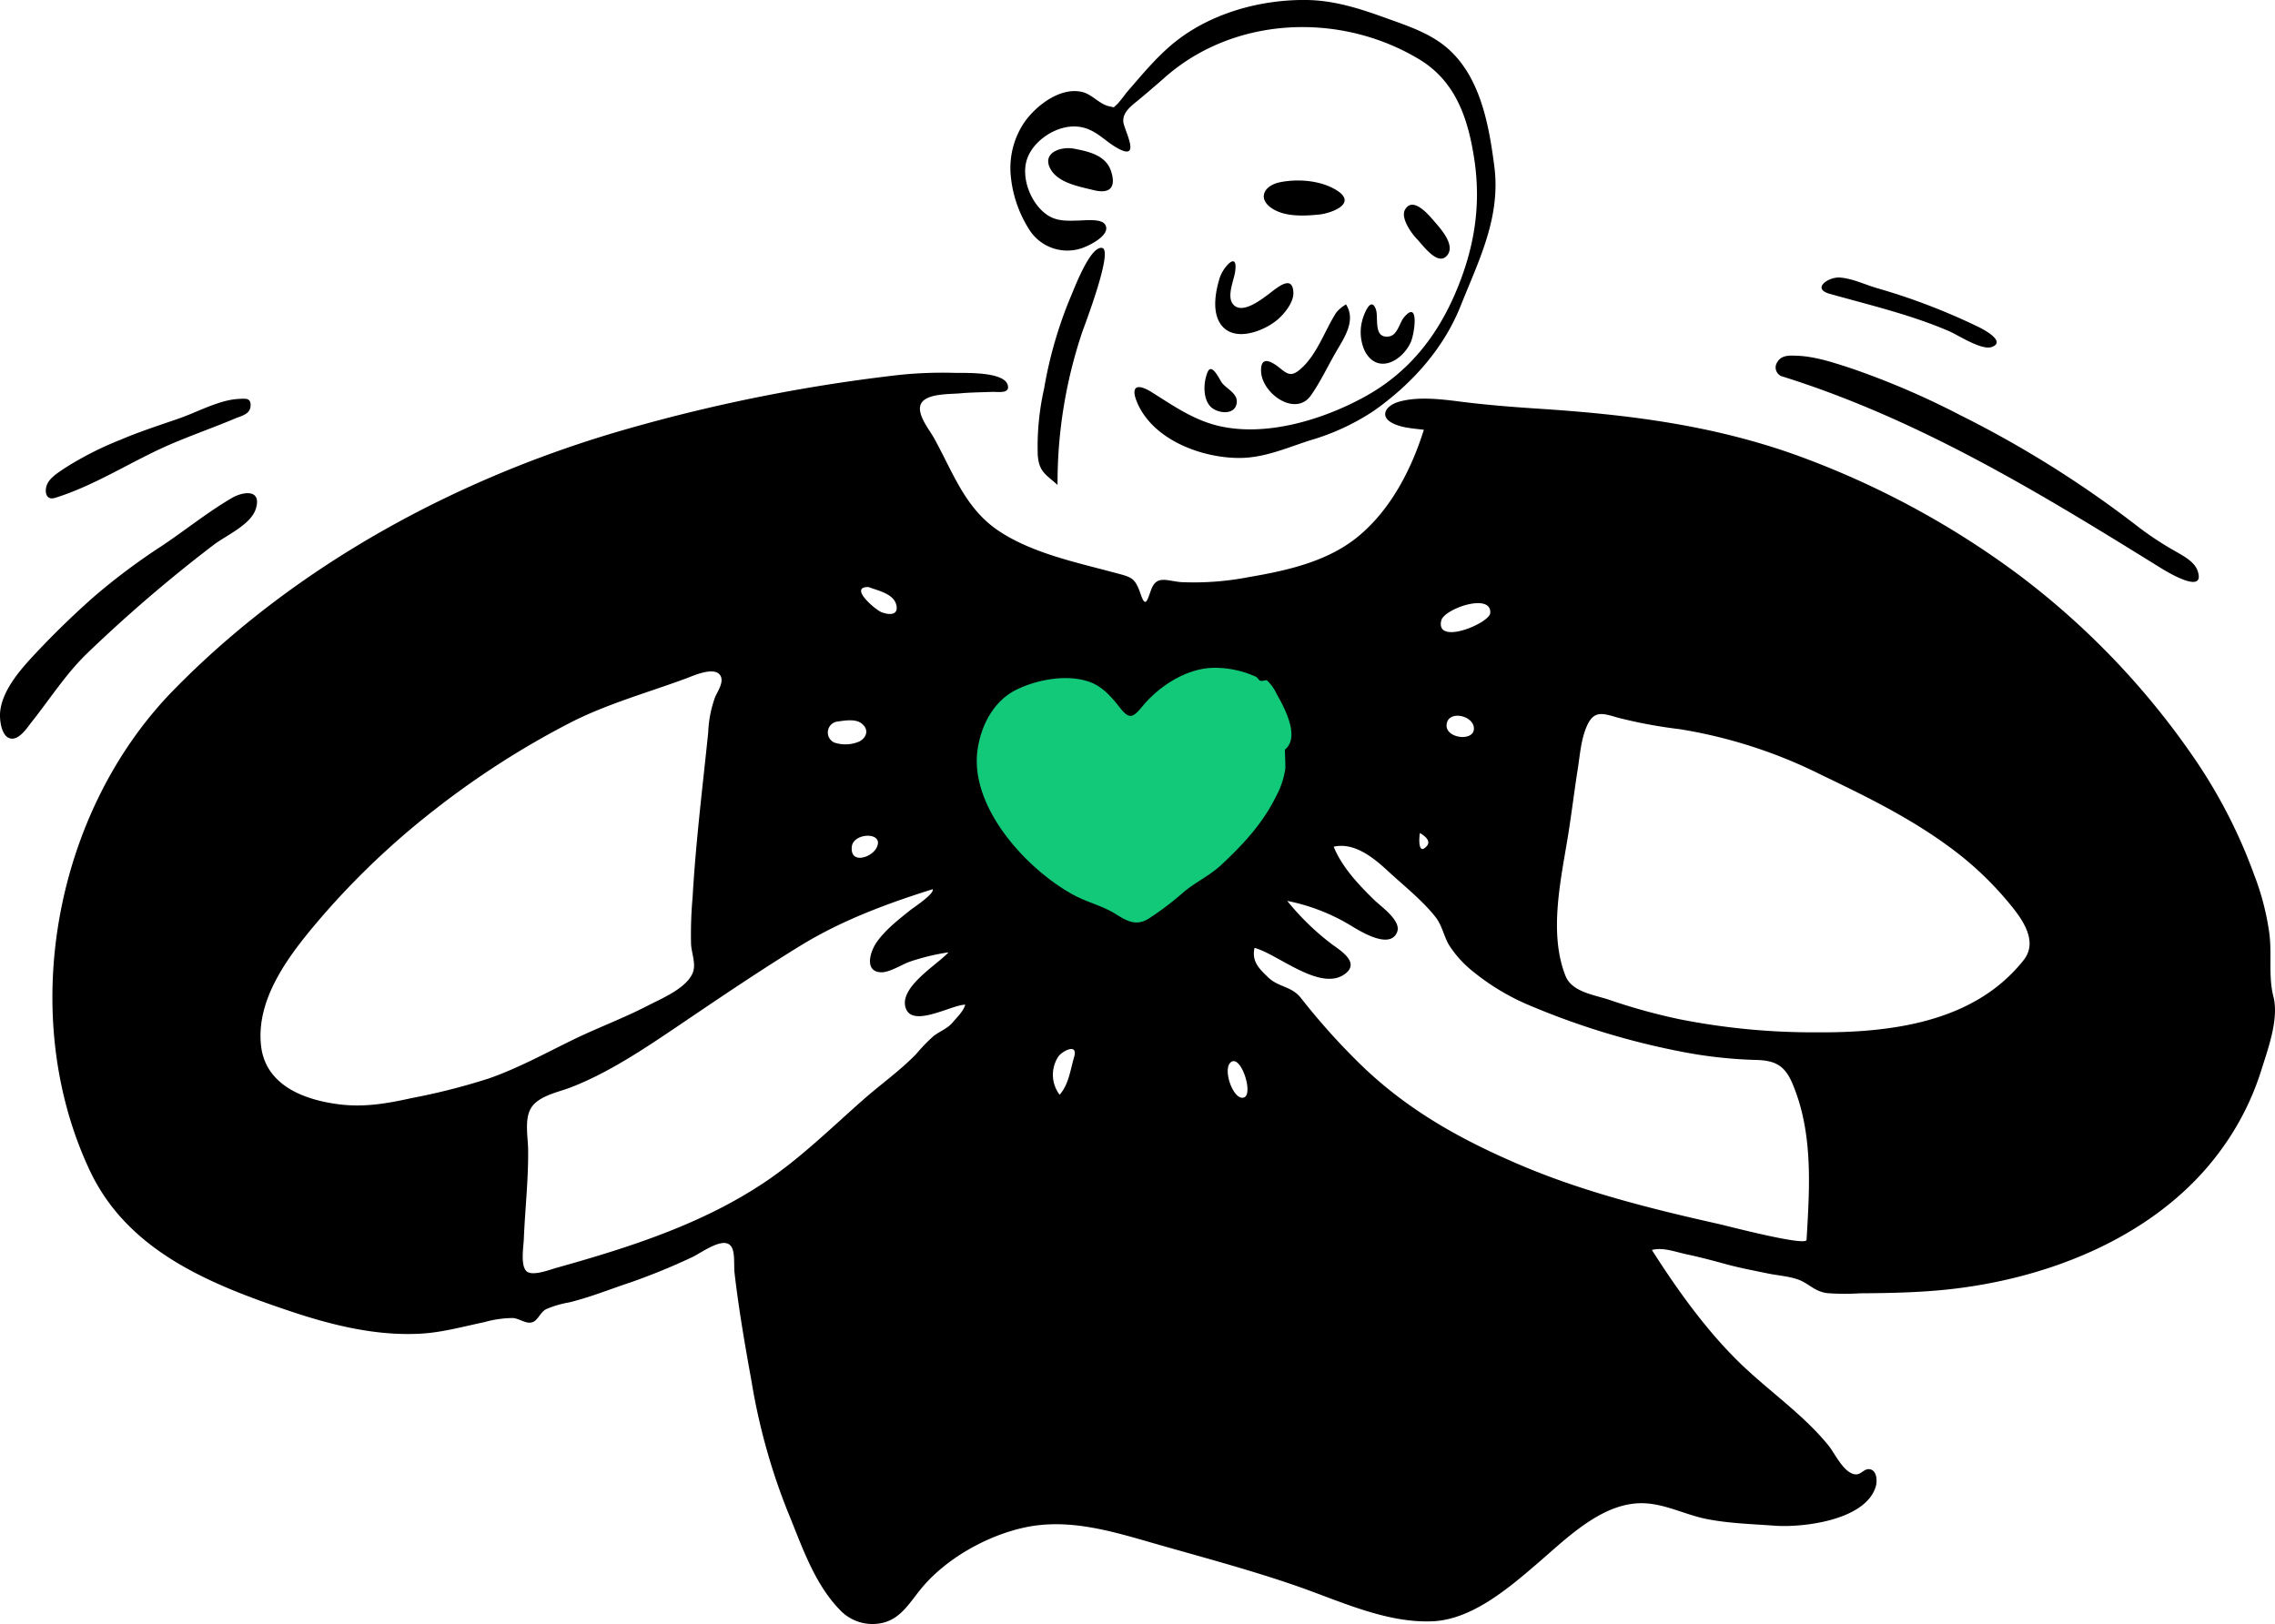 <svg xmlns="http://www.w3.org/2000/svg" width="474.278" height="338.636" viewBox="0 0 474.278 338.636"><g transform="translate(-90 -82)"><path d="M445.93,329.13c-5.112,3.706-4.3,11-2.76,16.3,2.266,7.8,6.78,15.023,11.929,21.247,9.135,11.043,24.642,23.443,38.936,13.748,12.73-8.634,20.759-26.056,23.531-40.731.857-4.535,2-11.292-2.027-14.7-5.95-5.04-16.446-4.123-23.629-3.474-4.731.427-9.3,1.877-13.97,1.2-10.862-1.583-22.95-.149-32.01,6.419" transform="translate(-154.262 -104.74)" fill="#12c97a" fill-rule="evenodd"/><g transform="translate(90 82)"><path d="M430.415,260.812c-10.356,13.137-27.962,15.212-43.6,15.083a143.345,143.345,0,0,1-28-2.7,122.407,122.407,0,0,1-14.688-4.04c-3.168-1.085-7.883-1.627-9.231-5.021-3.556-8.955-.939-20.185.525-29.274.745-4.623,1.3-9.274,2.028-13.9.463-2.96.685-6.235,1.926-9,1.453-3.244,3.287-2.6,6.36-1.7a98.947,98.947,0,0,0,12.93,2.414A102.035,102.035,0,0,1,388.2,222.2c9.545,4.583,18.8,9.107,27.316,15.48a68.016,68.016,0,0,1,11.492,10.851c2.675,3.18,6.667,8.144,3.405,12.283m-45.269,58.349c-.083,1.415-16.314-2.856-18.449-3.335-14.014-3.143-28.306-6.723-41.536-12.4-12.349-5.3-23.23-11.365-32.947-20.783a141.609,141.609,0,0,1-12.5-13.936c-1.954-2.468-4.623-2.181-6.8-4.269-1.96-1.879-3.463-3.346-2.851-6.155,4.9,1.29,13.941,9.4,19.018,5.306,2.894-2.335-1.12-4.774-2.972-6.127a53.546,53.546,0,0,1-9.23-8.977,40.961,40.961,0,0,1,13.316,5.18c1.838,1.1,8.138,5.093,9.605,1.288.9-2.343-3.369-5.287-4.7-6.584-3.271-3.182-6.8-6.9-8.538-11.177,4.293-1,8.34,2.322,11.264,5.025,3.245,3,7.224,6.15,9.945,9.607,1.4,1.783,1.71,3.889,2.806,5.813a22.431,22.431,0,0,0,5.095,5.62,48.131,48.131,0,0,0,12.25,7.236,158.055,158.055,0,0,0,31.289,9.463,94.255,94.255,0,0,0,15.593,1.7c4.113.138,5.934,1.368,7.5,5.158,4.25,10.255,3.478,21.537,2.844,32.343m-122.059-78.14c-2.378,2.225-5.468,3.621-7.954,5.76a61,61,0,0,1-7.152,5.413c-2.606,1.624-4.554.486-6.9-.985-2.755-1.725-5.922-2.424-8.759-3.967-9.81-5.339-21.812-18.422-19.98-30.435.776-5.091,3.409-10.1,8.188-12.411,4.341-2.1,10.652-3.262,15.3-1.508,2.62.989,4.494,3.173,6.173,5.32,1.957,2.5,2.707,2.108,4.7-.306,3.567-4.318,9.449-8.106,15.263-8.015a20.811,20.811,0,0,1,8.363,1.854c.353.163.549.655.9.822.435.2,1.149-.221,1.451-.03a9.014,9.014,0,0,1,1.963,2.755c1.764,3.069,4.94,9.088,1.74,11.672,0,0,.142,3.5.1,3.895a16.8,16.8,0,0,1-1.875,5.713c-2.789,5.729-6.906,10.139-11.518,14.453m4.742,48.468c-2.253.7-4.679-6.36-2.518-7.487,2.06-1.075,4.558,6.853,2.518,7.487m-35.384-8.441c-.78,2.667-1.11,5.693-3.018,7.864a6.894,6.894,0,0,1-.225-8.029c.967-1.216,4.1-2.749,3.243.165m72.093-46.727c-.013.068,2.711,1.37,1.382,2.795-1.815,1.945-1.566-1.841-1.382-2.795m11.255-21.736c-.031,2.7-5.74,2.046-5.7-.666.05-3.338,5.733-2.192,5.7.666m-6.814-22.537c.565-2.469,10.494-5.9,10.224-1.6-.136,2.157-11.423,6.849-10.224,1.6M207.186,273.774c-1.113,1.338-2.694,1.866-4.028,2.893a35.029,35.029,0,0,0-3.621,3.737c-3.356,3.47-7.4,6.321-11.016,9.508-6.656,5.859-13.032,12.157-20.411,17.126-13.187,8.879-28.48,13.735-43.661,17.987-1.258.352-4.88,1.774-6.125.715-1.342-1.142-.66-5.161-.6-6.681.252-6.23.978-12.534.9-18.755-.033-2.555-.781-6.188.553-8.526,1.489-2.611,5.645-3.375,8.216-4.358,7.814-2.987,15.342-8.025,22.245-12.691,8.485-5.737,17.055-11.568,25.788-16.923,8.555-5.246,17.992-8.759,27.535-11.755.442.929-4.112,3.919-4.632,4.338-2.5,2.01-5.213,4.093-7.066,6.746-1.312,1.878-2.658,6.129.965,6.237,1.756.053,4.352-1.646,5.945-2.2a45.608,45.608,0,0,1,8.092-1.959c-2.365,2.6-10.383,7.283-8.924,11.614,1.415,4.2,9.6-.7,12.42-.7-.462,1.466-1.623,2.5-2.575,3.644m-96.714,11.731a135.188,135.188,0,0,1-16.027,4.082c-5.157,1.135-9.925,1.99-15.207,1.326-7.294-.917-15.365-3.938-16.29-12.226-1.1-9.819,5.838-18.843,11.793-25.887a165.516,165.516,0,0,1,24.2-23.173,178.721,178.721,0,0,1,28.28-18.2c7.579-3.925,16.138-6.308,24.151-9.253,1.525-.56,5.741-2.529,7.167-.9,1.152,1.32-.416,3.518-.941,4.743a24.158,24.158,0,0,0-1.43,7.358c-1.182,11.453-2.6,22.9-3.258,34.405a86.254,86.254,0,0,0-.316,9.767c.1,1.777,1.028,4.04.412,5.774-1.184,3.335-6.6,5.542-9.477,7.031-5.143,2.666-10.588,4.656-15.784,7.207-5.706,2.8-11.261,5.829-17.278,7.946m72.709-74.419c1.439-.2,3.595-.589,4.878.343,1.673,1.216,1.234,2.908-.311,3.789a7.271,7.271,0,0,1-5.282.255,2.3,2.3,0,0,1,.715-4.387m7.97,26.521c-1.163,1.937-5.413,3.207-5.043-.407.318-3.095,7.185-3.159,5.043.407m-1.578-54.563c1.869.724,5.262,1.344,5.816,3.749.516,2.238-1.605,2.09-3.136,1.474-1.259-.506-6.867-5.261-2.681-5.223m292.9,85.381c-1.092-4.249-.26-8.953-.863-13.3a54.436,54.436,0,0,0-3.146-12.071A108.254,108.254,0,0,0,465.874,218.6a163.582,163.582,0,0,0-36.332-37.985,180.667,180.667,0,0,0-46.288-24.988c-17.552-6.336-35.22-8.541-53.729-9.756-5.528-.362-11.05-.792-16.546-1.49-4.017-.51-9.053-1.139-13.024.092-2.5.773-3.889,2.949-1.171,4.377,1.927,1.013,4.45,1.134,6.579,1.4-2.571,8.168-6.754,16.364-13.384,21.989-6.472,5.491-15.133,7.374-23.3,8.766a59.908,59.908,0,0,1-13.888,1.013c-2.844-.205-5.063-1.522-6.211,1.407-.8,2.035-1.173,4.268-2.223,1.2-1.242-3.633-1.851-3.61-5.713-4.642-7.9-2.11-16.954-4.036-23.845-8.6-7.149-4.735-9.636-12.394-13.627-19.526-.987-1.763-3.964-5.331-2.443-7.35,1.391-1.847,5.916-1.663,7.987-1.856,2.186-.2,4.386-.212,6.579-.3,1.271-.049,3.827.472,3.316-1.426-.772-2.861-9.036-2.494-11.088-2.541a87.081,87.081,0,0,0-11.483.423,350.13,350.13,0,0,0-56.047,11.067c-35.35,9.961-69.587,28.316-95.385,54.759C19.843,230.018,12,272.257,27.222,304.667c7.911,16.843,25.081,23.763,41.725,29.351,8.779,2.947,18.075,5.253,27.407,4.7,4.478-.267,8.728-1.473,13.1-2.381a22.274,22.274,0,0,1,6.029-.869c1.481.121,2.9,1.48,4.293.758.986-.513,1.415-1.985,2.62-2.612a21.133,21.133,0,0,1,4.763-1.4c4.343-1.055,8.549-2.766,12.794-4.169a133.8,133.8,0,0,0,12.745-5.208c2.127-.954,7.049-4.833,8.435-2,.632,1.294.363,3.79.517,5.148.27,2.374.587,4.743.933,7.107.763,5.2,1.676,10.387,2.612,15.563a130.072,130.072,0,0,0,7.507,27.066c2.907,7.015,5.458,14.966,10.855,20.546a9.335,9.335,0,0,0,8.95,2.767c3.844-.871,5.757-4.363,8.091-7.186,5.134-6.212,13.61-10.972,21.437-12.686,9.584-2.1,18.921.971,28.069,3.579,9.677,2.759,19.528,5.388,29.027,8.705,8.851,3.091,18.408,7.657,28.007,7.259,8.371-.346,16.19-7.159,22.227-12.352,6.063-5.216,13.645-12.852,22.363-12.238,4.329.3,8.274,2.393,12.491,3.242,4.629.932,9.555,1.064,14.262,1.412,5.844.431,18.917-1.092,21.079-8.122.321-1.043.323-3.191-1.055-3.608-1.267-.383-1.914,1.1-3.114,1.03-2.442-.138-4.35-4.4-5.691-6.043-5.414-6.654-12.84-11.617-18.915-17.629-6.86-6.787-12.716-15.01-17.885-23.121,2.337-.607,4.858.4,7.119.88,2.748.582,5.426,1.286,8.134,2.031,2.984.822,6.012,1.387,9.041,2.013,2.26.466,5.26.607,7.3,1.741,1.781.99,2.775,2.053,4.986,2.34a50.483,50.483,0,0,0,6.815.031c6.109-.041,12.2-.155,18.285-.8,21.484-2.282,44.257-11.369,57.175-29.4A56.652,56.652,0,0,0,479.881,284c1.4-4.5,3.8-10.847,2.588-15.574" transform="translate(-8.524 -60.634)" fill-rule="evenodd"/><path d="M436.787,0c5.646.08,10.938,1.754,16.2,3.657,4.626,1.674,9.558,3.222,13.3,6.562,6.728,6.009,8.481,15.958,9.582,24.47,1.373,10.622-3.2,19.533-7.044,29.143-3.6,8.988-10.2,16.268-18.05,21.816a48.431,48.431,0,0,1-13.412,6.2c-4.83,1.562-9.508,3.655-14.675,3.647-7.848-.011-17.894-3.739-21.237-11.47-1.522-3.52-.04-4.152,3.006-2.239,4.418,2.776,8.677,5.771,13.84,7C428.307,91.18,440.3,87.48,449.079,82.6s14.669-12.214,18.606-21.345c3.973-9.211,5.517-18.288,3.984-28.219-1.3-8.415-3.881-16.1-11.465-20.671C443.834,2.5,421.777,3.3,407.218,16.112c-2,1.757-3.97,3.466-6.028,5.144-1.308,1.066-2.849,2.345-2.658,4.189.162,1.579,3.529,7.667-.525,5.8-3.286-1.516-5.072-4.48-9.053-4.847-4.237-.391-9.292,2.864-10.559,6.961-1.209,3.909.947,9.257,4.324,11.5,2.091,1.388,4.392,1.174,6.767,1.118,1.178-.028,4.46-.411,5.239.835,1.38,2.2-3.489,4.52-5.06,5.007a9.4,9.4,0,0,1-10.54-3.623,25.179,25.179,0,0,1-4.072-11.619A16.979,16.979,0,0,1,378,25.352c2.485-3.458,7.551-7.335,12.092-6.134,1.971.521,3.554,2.558,5.489,2.945,1.221.244.707.418,1.719-.487a27.813,27.813,0,0,0,1.842-2.314c3.408-3.913,6.778-8.089,10.95-11.221C417.566,2.525,427.507-.127,436.787,0ZM416.1,77.585c.885-2.074,2.51,1.626,2.99,2.244.951,1.224,3.188,2.176,3.091,3.98-.159,2.98-4.22,2.427-5.575.873C415.069,82.913,415.23,79.633,416.1,77.585Zm28.852-14.107c2.191,3.414-.479,7.1-2.211,10.122-1.656,2.889-3.195,6.155-5.123,8.872-3.2,4.51-10.164-.369-10.371-5-.158-3.548,2.355-2,3.968-.678,1.66,1.365,2.447,1.7,4.188.214,3.5-3,5.075-8.017,7.5-11.816A7.165,7.165,0,0,1,444.956,63.478Zm6.246,1.1c.565,1.651-.62,6.026,2.674,5.589,1.821-.242,2.209-2.854,3.166-3.994,3.219-3.833,2.232,3.417,1.391,5.231-1.854,4-7.042,6.754-9.615,1.681a9.439,9.439,0,0,1-.467-6.3C448.615,65.68,450.159,61.527,451.2,64.576Zm-29.38-7.82c-.292,1.927-2.1,5.765.108,7.143,1.945,1.213,5.333-1.421,6.831-2.521,1.557-1.143,5.084-4.422,5.222-.342.071,2.08-2.012,4.576-3.5,5.774-3.17,2.556-9.757,4.848-12.093.038-1.273-2.62-.576-6.351.265-8.991C419.339,55.717,422.525,52.1,421.821,56.756ZM463.4,46.209c1.29,1.5,4.348,4.854,2.685,6.988-1.944,2.494-5.1-2.082-6.347-3.355-1.122-1.147-3.482-4.414-2.475-6.146C458.926,40.828,462.265,44.894,463.4,46.209Zm-20.276-6.451c4.217,2.747-1.327,4.725-3.729,4.971-2.907.3-6.624.493-9.293-.933-3.785-2.022-2.523-5.076,1.145-5.807C435.005,37.24,439.849,37.626,443.121,39.758ZM388.3,31.013c3.1.6,6.643,1.389,7.7,4.769,1.09,3.494-.476,4.653-3.644,3.867-2.93-.728-7.308-1.461-8.964-4.323C381.414,31.906,385.427,30.454,388.3,31.013Z" transform="translate(-164.342 0)" fill-rule="evenodd"/><path d="M53.337,151.227c-1.041,3.361-6.308,5.59-8.934,7.632A303.168,303.168,0,0,0,17.932,181.6c-4.311,4.234-7.574,9.355-11.312,14.064-.912,1.149-2.528,3.723-4.317,3.481-1.963-.264-2.36-3.645-2.3-5.121.214-5.034,4.812-9.9,8.091-13.363,3.688-3.9,7.632-7.7,11.659-11.246a133.872,133.872,0,0,1,14.149-10.554c4.815-3.229,9.432-6.959,14.439-9.884C50.7,147.6,54.62,147.08,53.337,151.227Zm321.142-31.916c3.835.121,7.577,1.379,11.193,2.546a166.875,166.875,0,0,1,23,9.857,223.219,223.219,0,0,1,37.259,23.41,67.17,67.17,0,0,0,7.518,4.933c1.681.983,4.078,2.183,4.725,4.187,1.645,5.094-6.658-.019-7.837-.75l-1.657-1.028c-24.584-15.237-49.14-30.041-76.949-38.779a1.966,1.966,0,0,1-1.165-3.1C371.412,119.172,373.054,119.266,374.479,119.311ZM52.218,129.972c-.178,1.551-1.935,1.9-3.119,2.4-4.421,1.857-8.953,3.441-13.362,5.329-8.183,3.5-15.7,8.588-24.24,11.247-1.952.609-2.24-1.361-1.717-2.7.582-1.5,2.33-2.547,3.595-3.412a68.308,68.308,0,0,1,11.834-6.03c4.015-1.722,8.15-3.024,12.267-4.468C41.3,131,45.743,128.5,49.852,128.315l.18-.009C51.339,128.24,52.425,128.151,52.218,129.972ZM381.459,106.41c-3.91-1.1-.216-3.575,2.107-3.4,2.592.194,5.1,1.418,7.556,2.156a132.055,132.055,0,0,1,21.5,8.227c1.047.523,5.66,3,2.609,4.1-2.115.76-7.054-2.5-8.869-3.285C398.385,110.766,389.812,108.759,381.459,106.41Z" transform="translate(0 -45.139)" fill-rule="evenodd"/><path d="M394.33,109.6c.489-1.434,6.533-17.108,4.167-17.581-2.506-.5-5.856,8.593-6.583,10.236a87.734,87.734,0,0,0-5.52,19.088,54.775,54.775,0,0,0-1.326,13.809c.233,3.561,1.7,4.1,4.128,6.282A98.637,98.637,0,0,1,394.33,109.6" transform="translate(-168.724 -40.318)" fill-rule="evenodd"/></g></g></svg>